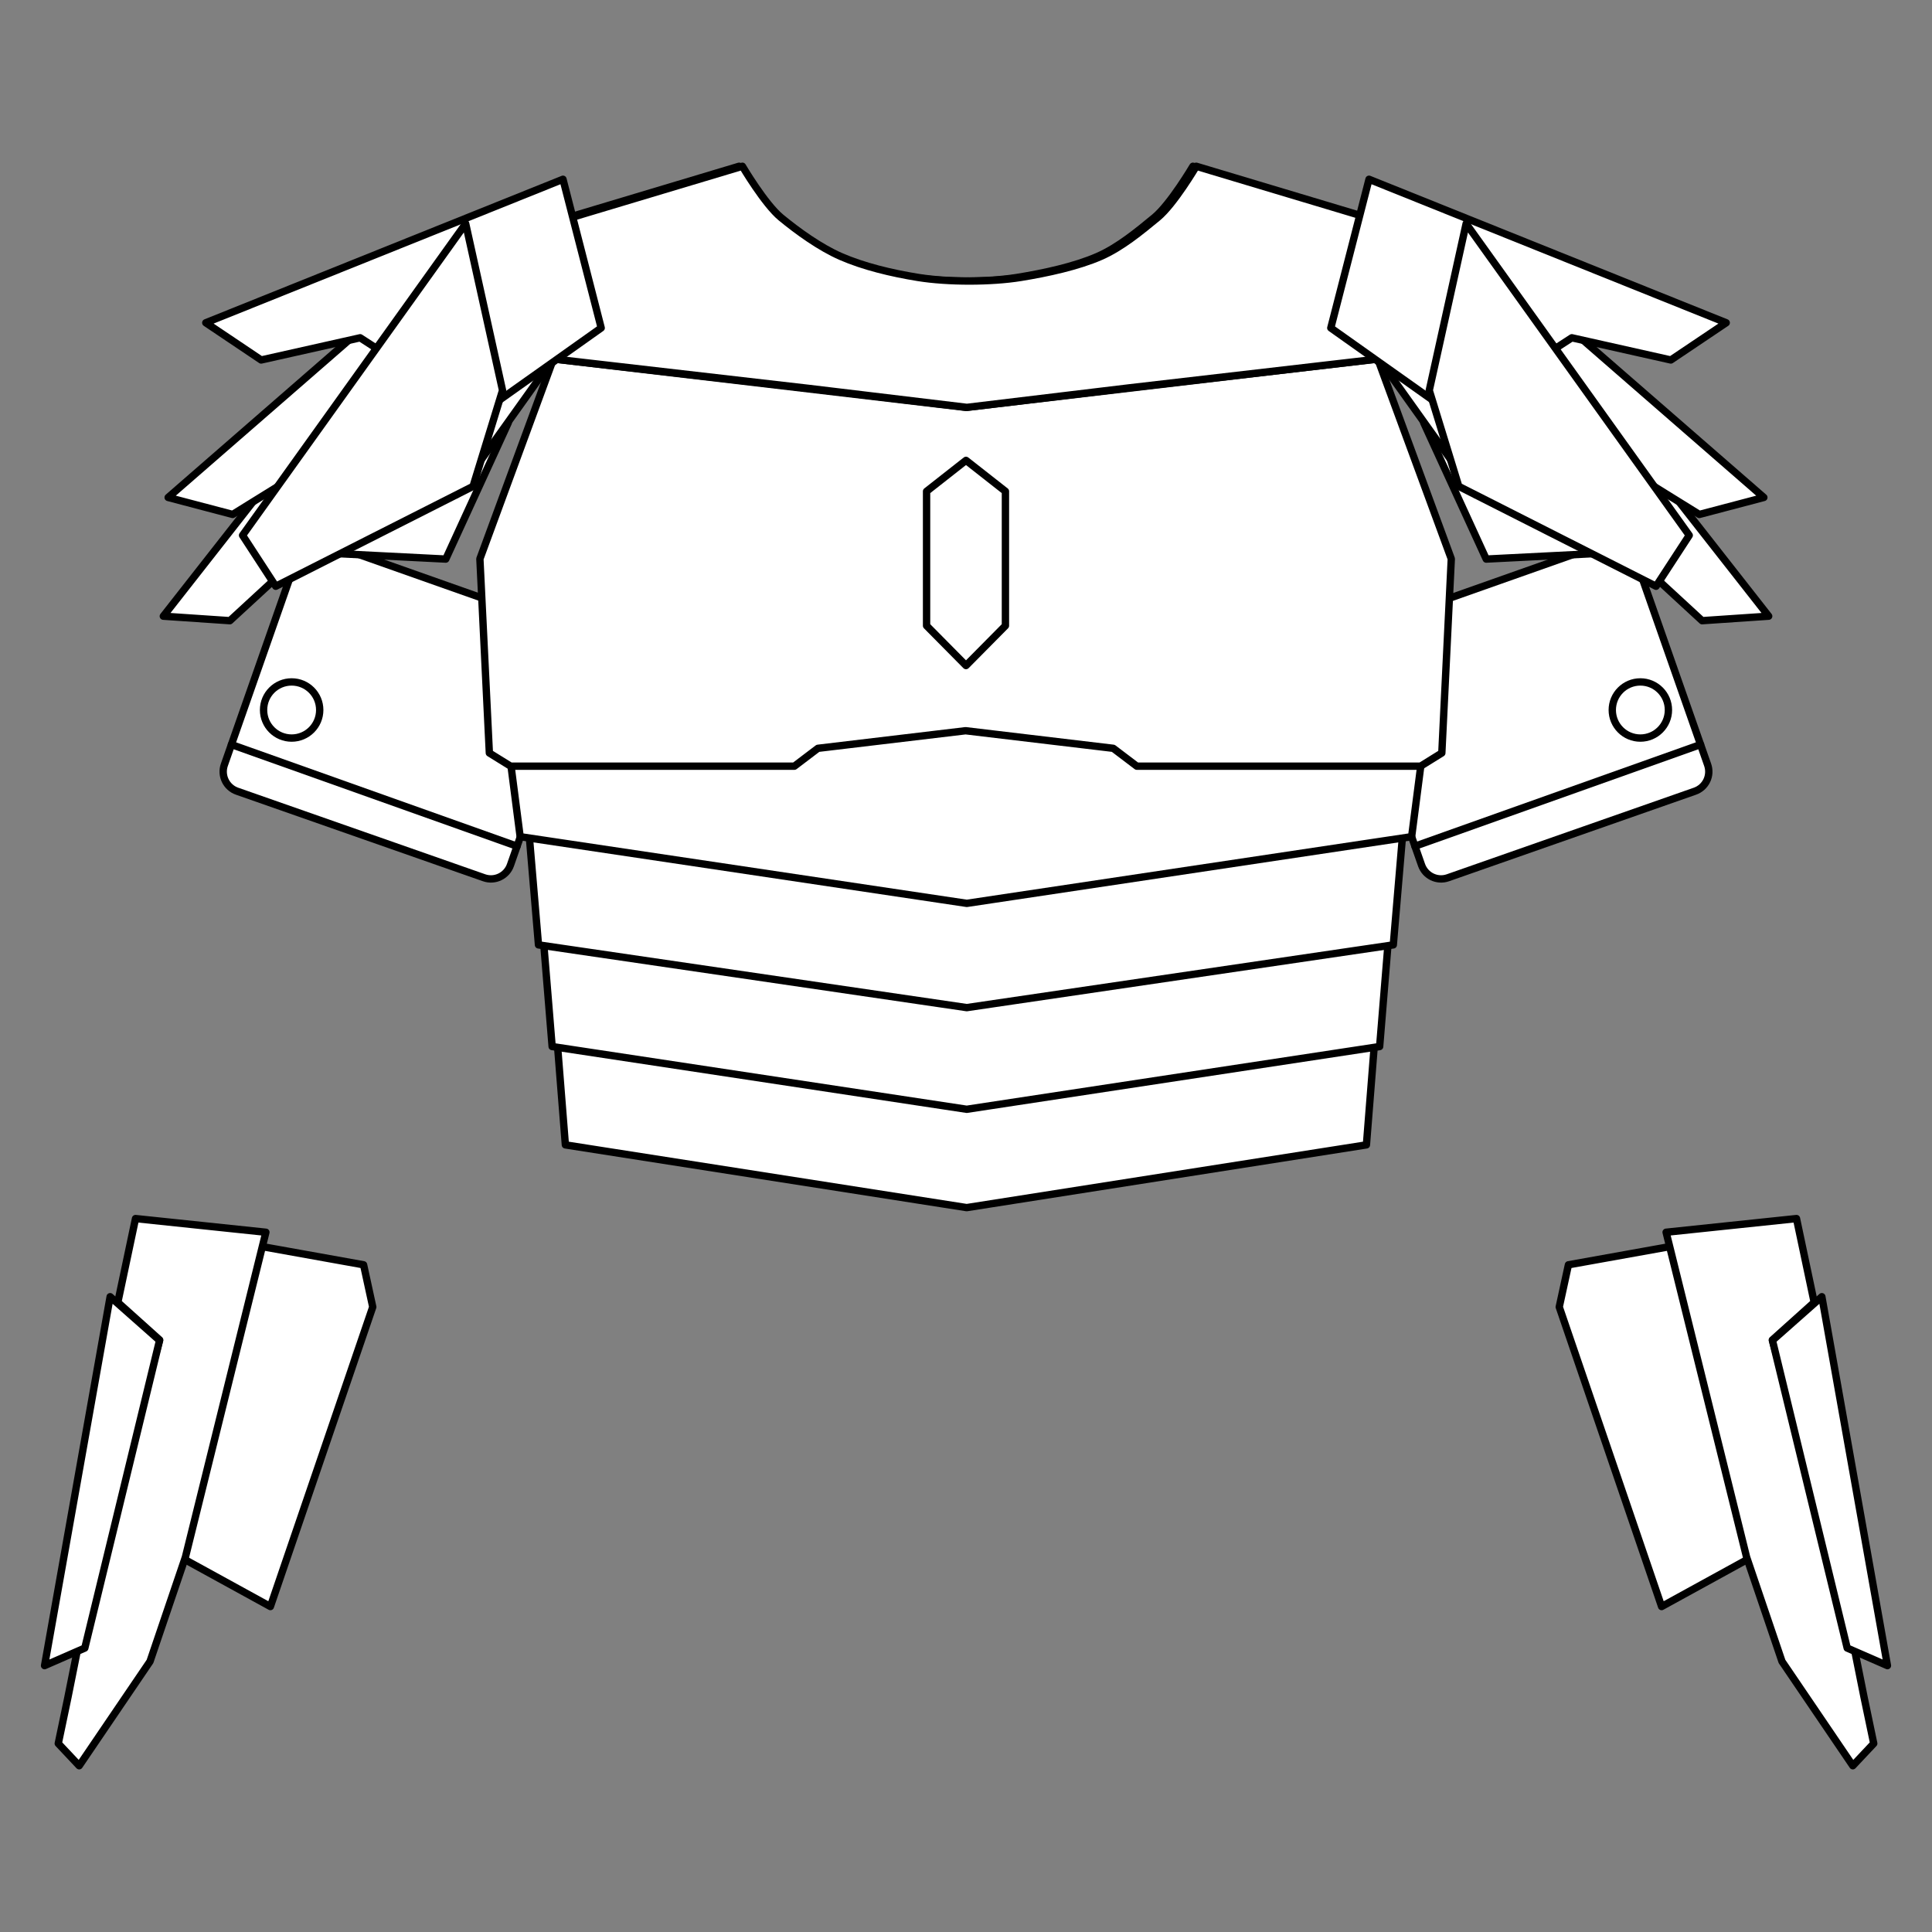 <?xml version="1.0" encoding="UTF-8" standalone="no"?>
<!DOCTYPE svg PUBLIC "-//W3C//DTD SVG 1.1//EN" "http://www.w3.org/Graphics/SVG/1.1/DTD/svg11.dtd">
<svg width="100%" height="100%" viewBox="0 0 1400 1400" version="1.1" xmlns="http://www.w3.org/2000/svg" xmlns:xlink="http://www.w3.org/1999/xlink" xml:space="preserve" xmlns:serif="http://www.serif.com/" style="fill-rule:evenodd;clip-rule:evenodd;stroke-linecap:round;stroke-linejoin:round;stroke-miterlimit:1.5;">
    <rect x="0" y="0" width="1400" height="1400" fill="#808080" stroke="none"/>
    <g id="Biceps_M">
        <g id="Bicep_Left_Basic_M">
            <path d="M1184.14,402.159C1182.82,398.399 1180.06,395.317 1176.47,393.594C1172.88,391.872 1168.75,391.649 1164.99,392.977C1122.93,407.833 1001.82,450.62 1001.82,450.62L999.744,540.219C999.744,540.219 1020.38,599.105 1030.11,626.861C1032.85,634.679 1041.4,638.796 1049.22,636.056C1087.09,622.788 1190.37,586.595 1228.23,573.327C1231.98,572.011 1235.06,569.258 1236.79,565.673C1238.51,562.088 1238.74,557.965 1237.42,554.21C1225.62,520.521 1195.96,435.884 1184.14,402.159Z" style="fill:white;stroke:black;stroke-width:5.33px;"/>
            <path d="M1025.32,613.199L1232.28,539.545" style="fill:none;stroke:black;stroke-width:5.33px;"/>
            <circle cx="1188.66" cy="514.492" r="20.345" style="fill:none;stroke:black;stroke-width:5.33px;"/>
        </g>
        <g id="Bicep_Right_Basic_M">
            <path d="M215.86,402.159C217.178,398.399 219.938,395.317 223.531,393.594C227.124,391.872 231.255,391.649 235.013,392.977C277.066,407.833 398.185,450.62 398.185,450.62L400.256,540.219C400.256,540.219 379.62,599.105 369.893,626.861C367.154,634.679 358.595,638.796 350.777,636.056C312.915,622.788 209.633,586.595 171.772,573.327C168.017,572.011 164.939,569.258 163.215,565.673C161.491,562.088 161.261,557.965 162.577,554.21C174.382,520.521 204.042,435.884 215.86,402.159Z" style="fill:white;stroke:black;stroke-width:5.33px;"/>
            <path d="M374.681,613.199L167.716,539.545" style="fill:none;stroke:black;stroke-width:5.33px;"/>
            <circle cx="211.336" cy="514.492" r="20.345" style="fill:none;stroke:black;stroke-width:5.33px;"/>
        </g>
    </g>
    <g id="Chest_M">
        <g id="Chest_Classic_M">
            <path id="Abdomen_Classic_M" d="M556.322,846.106L478.767,813.891L471.769,742.025L532.414,722.2L583.729,619.358L699.771,582.186L815.813,619.358L867.129,722.2L927.774,742.025L920.776,813.891L843.22,846.106L699.771,842.389L556.322,846.106Z" style="fill:white;stroke:black;stroke-width:5.33px;"/>
            <g id="Iron-Heart_Classic_M">
                <path id="Heart_Classic_M" d="M671.427,453.416L671.427,356.026L700,333.599L728.573,356.026L728.573,453.416L700,482.287L671.427,453.416Z" style="fill:white;stroke:black;stroke-width:5.33px;"/>
		<g id="Design_Heart_Classic_Toggle_M">
                	<rect id="Center_Heart_Classic_Option_M" x="690.087" y="371.001" width="19.826" height="66.667" style="fill:white;"/>
		</g>
            </g>
            <g id="Chest-Plate_Classic_M">
                <path id="Chest_Left_Classic_M" d="M960.074,270.407L722.159,298.905L719.826,321.208L750.149,349.707L747.816,469.896L720.993,495.916L720.993,535.566L823.623,564.065L864.442,656.994L909.925,694.166L960.074,438.919L986.898,425.29L960.074,270.407Z" style="fill:white;stroke:black;stroke-width:5.33px;"/>
                <path id="Chest_Right_Classic_M" d="M439.926,270.407L677.841,298.905L680.174,321.208L649.851,349.707L652.184,469.896L679.007,495.916L679.007,535.566L576.377,564.065L535.558,656.994L490.075,694.166L439.926,438.919L413.102,425.29L439.926,270.407Z" style="fill:white;stroke:black;stroke-width:5.33px;"/>
            </g>
            <path id="Neck_Classic_M" d="M588.04,255.538L439.926,239.43L413.102,157.193L535.558,120.48C535.558,120.48 551.739,147.938 563.549,157.652C575.6,167.565 591.71,179.227 606.824,185.839C623.346,193.067 643.474,197.894 662.68,201.019C684.256,204.53 715.744,204.53 737.32,201.019C756.526,197.894 778.737,193.067 795.259,185.839C810.374,179.227 824.4,167.565 836.451,157.652C848.261,147.938 864.442,120.48 864.442,120.48L986.898,157.193L960.074,239.43L811.96,255.538L700,270.407L588.04,255.538Z" style="fill:white;stroke:black;stroke-width:5.33px;"/>
        </g>
        <g id="Chest_Legacy_M">
            <g id="Abdomen_Legacy_M">
                <path id="Plate4_Upper-Armor_Legacy" d="M812.68,778.314L797.427,764.055L699.919,749.745L602.415,764.055L587.162,778.314L403.361,749.684L409.693,829.622L700.508,875.087L990.154,829.622L996.486,749.684L812.68,778.314Z" style="fill:white;fill-rule:nonzero;stroke:black;stroke-width:5.33px;"/>
                <path id="Plate3_Upper-Armor_Legacy" d="M816.404,707.052L800.653,692.802L699.923,678.487L599.194,692.802L583.438,707.052L393.564,678.426L400.102,758.36L700.532,803.829L999.74,758.36L1006.28,678.426L816.404,707.052Z" style="fill:white;fill-rule:nonzero;stroke:black;stroke-width:5.33px;"/>
                <path id="Plate2_Upper-Armor_Legacy" d="M820.253,633.386L803.98,619.136L699.923,604.821L595.867,619.136L579.589,633.386L383.445,604.761L390.204,684.694L700.551,730.163L1009.64,684.694L1016.4,604.761L820.253,633.386Z" style="fill:white;fill-rule:nonzero;stroke:black;stroke-width:5.33px;"/>
                <path id="Plate1_Upper-Armor_Legacy" d="M825.41,551.759L808.438,536.608L699.923,521.397L591.405,536.608L574.432,551.759L369.88,551.759L376.926,606.285L700.575,654.613L1022.92,606.285L1029.97,551.759L825.41,551.759Z" style="fill:white;fill-rule:nonzero;stroke:black;stroke-width:5.33px;"/>
            </g>
            <path id="Chest-Plate_Legacy_M" d="M998.371,260.094L700.03,295.22L401.038,260.094L347.746,404.965L354.606,545.649L369.997,555.199L575.636,555.199L592.691,542.262L699.704,529.515L806.718,542.262L823.777,555.199L1029.42,555.199L1044.8,545.649L1051.66,404.965L998.371,260.094Z" style="fill:white;fill-rule:nonzero;stroke:black;stroke-width:5.33px;"/>
            <g id="Iron-Heart_Legacy_M">
                <path id="Heart_Legacy_M" d="M671.427,453.416L671.427,356.026L700,333.599L728.573,356.026L728.573,453.416L700,482.287L671.427,453.416Z" style="fill:white;stroke:black;stroke-width:5.33px;"/>
                <rect id="Center_Heart_Design_Legacy_M" x="690.087" y="371.001" width="19.826" height="66.667" style="fill:white;"/>
            </g>
            <path id="Neck_Legacy_M" d="M586.54,281.494L400.75,260.093L415.517,157.193L537.973,120.48C537.973,120.48 554.153,147.938 565.963,157.652C578.014,167.565 594.124,179.227 609.239,185.839C625.761,193.067 645.889,197.894 665.094,201.019C686.67,204.53 718.159,204.53 739.735,201.019C758.94,197.894 781.152,193.067 797.673,185.839C812.788,179.227 826.815,167.565 838.866,157.652C850.676,147.938 866.856,120.48 866.856,120.48L989.313,157.193L999.25,260.093L818.712,281.006L700.628,295.208L586.54,281.494Z" style="fill:white;stroke:black;stroke-width:5.33px;"/>
        </g>
    </g>
    <g id="Shoulders_M">
    <g id="Shoulders_Left_M">
        <g id="Legacy_Shoulder_Left_M">
            <path id="Plate-3_Shoulder_Left_Legacy_M" d="M1109.57,226.971L1031.69,306.392L1076.98,405.129L1179.35,399.956L1233.41,449.775L1281.65,446.508L1109.57,226.971Z" style="fill:white;stroke:black;stroke-width:5.33px;"/>
            <path id="Plate-2_Shoulder_Left_Legacy_M" d="M1067.75,177.351L1006.25,270.04L1069.36,358.458L1168.91,334.063L1231.4,372.787L1278.15,360.477L1067.75,177.351Z" style="fill:white;stroke:black;stroke-width:5.33px;"/>
            <path id="Plate-1_Shoulder_Left_Legacy_M" d="M992.047,129.907L964.353,237.639L1052.97,300.467L1139.01,244.769L1210.75,260.854L1250.88,233.89L992.047,129.907Z" style="fill:white;stroke:black;stroke-width:5.33px;"/>
        </g>
        <path id="Classic_Shoulder_Left_M" d="M1062.42,162.039L1035.7,282.874L1057.08,352.43L1200.04,424.825L1224.09,387.918L1062.42,162.039Z" style="fill:white;stroke:black;stroke-width:5.33px;"/>
    </g>
    <g id="Shoulders_Right_M">
        <g id="Legacy_Shoulder_Right_M">
            <path id="Plate-3_Shoulder_Right_Legacy_M" d="M290.429,226.971L368.31,306.392L323.018,405.129L220.651,399.956L166.591,449.775L118.353,446.508L290.429,226.971Z" style="fill:white;stroke:black;stroke-width:5.33px;"/>
            <path id="Plate-2_Shoulder_Right_Legacy_M" d="M332.253,177.351L393.75,270.04L330.642,358.458L231.09,334.063L168.6,372.787L121.845,360.477L332.253,177.351Z" style="fill:white;stroke:black;stroke-width:5.33px;"/>
            <path id="Plate-1_Shoulder_Right_Legacy_M" d="M407.953,129.907L435.647,237.639L347.029,300.467L260.986,244.769L189.252,260.854L149.121,233.89L407.953,129.907Z" style="fill:white;stroke:black;stroke-width:5.33px;"/>
        </g>
        <path id="Classic_Shoulder_Right_M" d="M337.437,162.039L364.159,282.874L342.782,352.43L199.819,424.825L175.77,387.918L337.437,162.039Z" style="fill:white;stroke:black;stroke-width:5.33px;"/>
    </g>
    </g>
    <g id="Gauntlets_M">
        <g id="Gauntlet_Left_Basic_M">
            <path d="M1210.71,903.216L1136.54,916.532L1129.89,947.079L1204.07,1164.16L1267.04,1129.59L1210.71,903.216Z" style="fill:white;stroke:black;stroke-width:5.33px;"/>
            <path d="M1301.8,883.02L1207.33,892.932L1265.64,1128.35L1291.3,1203.94L1342.62,1279.52L1357.78,1263.41L1350.78,1229.96L1339.12,1171.72L1284.3,970.993L1314.63,943.734L1301.8,883.02Z" style="fill:white;stroke:black;stroke-width:5.33px;"/>
            <path d="M1284.38,971.321L1338.55,1194.24L1367.71,1206.97L1320.18,939.644L1284.38,971.321Z" style="fill:white;stroke:black;stroke-width:5.33px;"/>
        </g>
        <g id="Gauntlet_Right_Basic_M">
            <path d="M189.286,903.216L263.46,916.532L270.108,947.079L195.934,1164.16L132.956,1129.59L189.286,903.216Z" style="fill:white;stroke:black;stroke-width:5.33px;"/>
            <path d="M98.202,883.02L192.668,892.932L134.356,1128.35L108.698,1203.94L57.383,1279.52L42.222,1263.41L49.219,1229.96L60.882,1171.72L115.696,970.993L85.373,943.734L98.202,883.02Z" style="fill:white;stroke:black;stroke-width:5.33px;"/>
            <path d="M115.623,971.321L61.448,1194.24L32.292,1206.97L79.816,939.644L115.623,971.321Z" style="fill:white;stroke:black;stroke-width:5.33px;"/>
        </g>
    </g>
</svg>
